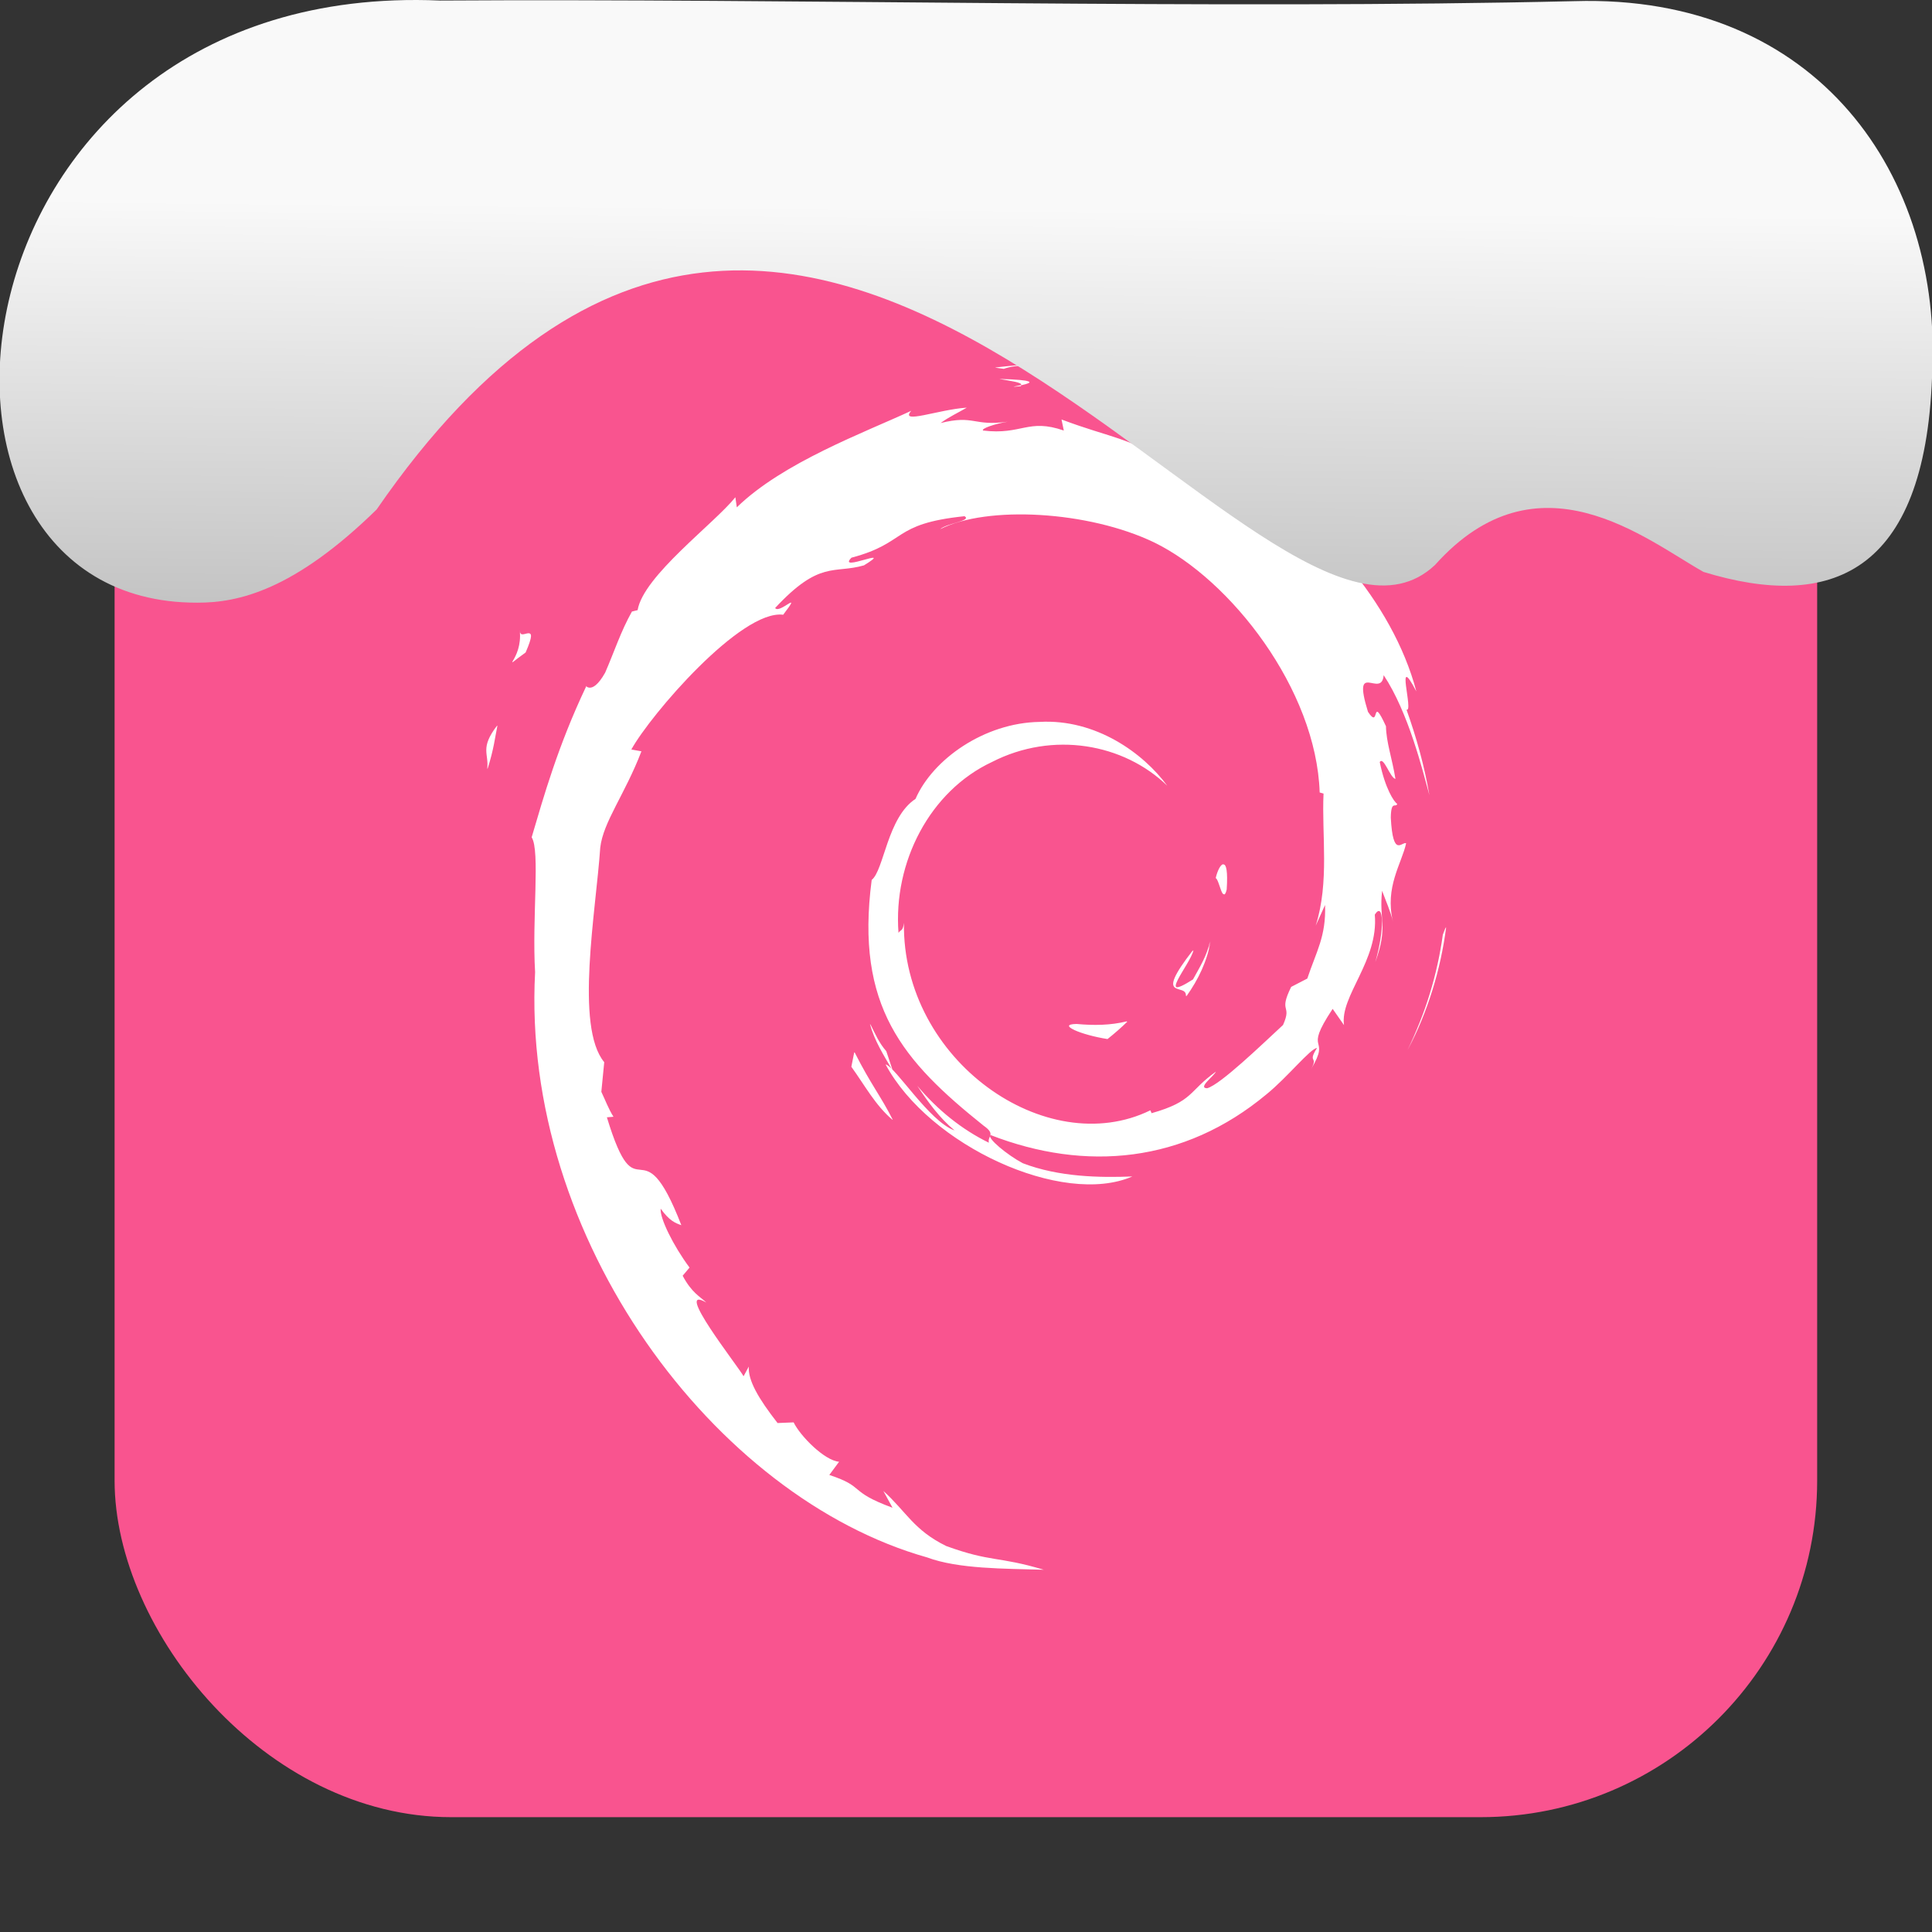 <svg viewBox="0 0 32 32" xmlns="http://www.w3.org/2000/svg" xmlns:xlink="http://www.w3.org/1999/xlink"><rect x="0" y="0" width="32" height="32" fill="#333333" stroke="none"/><linearGradient id="a" gradientTransform="matrix(2.629 0 0 2.713 -160.16 -291.42)" gradientUnits="userSpaceOnUse" x1="67.894" x2="67.854" y1="108.69" y2="113.11"><stop offset="0" stop-color="#f9f9f9"/><stop offset="1" stop-color="#999"/></linearGradient><rect fill="#f9548f" fill-rule="evenodd" height="28.2" rx="5.575" width="28.2" x="1.898" y="1.898"/><path d="m8.07 12.736c.106-.33.125-.528.165-.72-.292.38-.134.461-.165.72m.539-2.293c.053.495-.366.688.092.361.246-.564-.096-.156-.092-.361m8.01-4.335c.228-.085.56-.047.803-.103-.316.027-.63.043-.94.083l.137.019m7.328 9.247-.049.127c-.091.657-.287 1.307-.588 1.91.332-.636.547-1.332.637-2.037m-9.274 2.053c-.118-.132-.186-.291-.265-.45.074.278.227.518.369.761zm-.524.021-.048.241c.222.307.398.639.681.878-.204-.404-.355-.571-.633-1.119m2.762-11.05-.127.027.118-.011zm-.359-.102c.18.033.389.058.359.102.198-.044.242-.084-.359-.102m3.757 8.454c.041-.619-.119-.423-.173-.187.063.034.113.436.173.187m-.668 1.771c.202-.283.348-.591.4-.911-.045.228-.166.424-.281.632-.63.404-.06-.24 0-.485-.678.87-.093.521-.118.764m-1.81.459c-.337.005.063.177.504.246.122-.097.232-.194.33-.29-.274.068-.553.07-.834.044m-9.758-4.221c.106-.33.125-.528.165-.72-.292.38-.135.461-.165.72m.539-2.293c.053.495-.366.688.093.361.246-.564-.096-.156-.092-.361m8.01-4.336c.228-.085.56-.047.803-.103-.316.027-.63.043-.939.083l.137.019m7.328 9.248-.049.127c-.091.657-.287 1.307-.588 1.91.332-.636.546-1.332.637-2.037m-9.274 2.053c-.117-.132-.186-.291-.265-.45.074.278.227.518.369.761l-.104-.312m-.524.021-.048.241c.222.307.398.639.681.878-.204-.404-.355-.571-.633-1.119m2.762-11.05-.127.027.118-.011zm5.03 8.61c.019.519-.146.772-.294 1.218l-.267.138c-.218.442.022.28-.135.631-.341.315-1.035.987-1.257 1.048-.162-.004.11-.199.145-.275-.457.326-.366.489-1.065.688l-.02-.048c-1.722.843-4.114-.827-4.082-3.105-.018.144-.052.108-.09.166-.089-1.172.52-2.349 1.548-2.83 1.01-.517 2.183-.305 2.903.393-.395-.539-1.183-1.11-2.115-1.057-.914.015-1.769.619-2.054 1.275-.468.306-.522 1.182-.726 1.342-.275 2.098.516 3 1.854 4.071.21.147.059.17.087.282-.444-.216-.851-.543-1.186-.943.178.27.369.533.617.739-.419-.147-.979-1.056-1.142-1.093.722 1.345 2.93 2.359 4.087 1.856-.535.021-1.215.011-1.816-.22-.253-.135-.596-.415-.535-.467 1.578.613 3.208.464 4.573-.674.348-.282.727-.76.837-.767-.165.258.028.124-.099.352.346-.581-.151-.236.358-1l .188.269c-.07-.482.576-1.067.51-1.83.148-.233.165.251.008.787.218-.595.058-.691.113-1.182.06.165.14.34.181.515-.142-.575.145-.968.217-1.302-.071-.032-.219.254-.254-.425.005-.295.079-.155.107-.227-.055-.033-.202-.259-.29-.693.064-.102.172.264.26.279-.056-.345-.153-.608-.157-.872-.256-.557-.091.074-.298-.239-.273-.884.226-.205.26-.607.413.622.648 1.588.757 1.987-.083-.487-.216-.96-.379-1.416.126.055-.202-1 .163-.302-.392-1.493-1.671-2.888-2.848-3.542.144.137.326.309.261.336-.586-.362-.483-.391-.567-.544-.477-.202-.508.017-.824 0-.899-.496-1.072-.444-1.899-.754l.038.183c-.595-.206-.694.078-1.337 0-.039-.032.206-.115.408-.146-.576.079-.549-.118-1.112.022.139-.101.286-.169.434-.255-.469.03-1.121.284-.92.052-.766.356-2.126.855-2.889 1.599l-.024-.167c-.35.437-1.525 1.304-1.619 1.87l-.094.023c-.182.321-.3.684-.444 1.013-.238.422-.349.163-.315.229-.468.987-.701 1.817-.902 2.497.143.223.004 1.34.057 2.234-.235 4.417 2.98 8.704 6.494 9.694.515.192 1.281.185 1.932.204-.768-.229-.868-.121-1.617-.393-.54-.265-.658-.567-1.041-.912l.152.278c-.75-.276-.436-.342-1.047-.543l.162-.219c-.242-.019-.643-.426-.753-.652l-.266.011c-.32-.41-.49-.706-.477-.935l-.086.16c-.097-.174-1.176-1.539-.617-1.221-.104-.098-.242-.161-.392-.444l.114-.135c-.269-.361-.496-.823-.478-.976.144.202.243.239.342.274-.68-1.755-.718-.097-1.233-1.787l.109-.009c-.083-.131-.134-.273-.201-.413l.048-.491c-.489-.589-.137-2.504-.066-3.554.049-.427.409-.882.682-1.595l-.167-.03c.319-.578 1.819-2.322 2.515-2.232.337-.44-.067-.002-.133-.112.74-.796.972-.562 1.471-.706.538-.332-.462.13-.207-.127.931-.247.659-.562 1.873-.687.128.076-.297.117-.404.215.775-.395 2.453-.305 3.544.219 1.264.615 2.686 2.432 2.742 4.142l.064.018c-.032.68.1 1.466-.13 2.188zm-5.387-8.712c.18.033.389.058.359.102.198-.044.242-.084-.359-.102m3.758 8.455c.041-.619-.119-.423-.173-.187.063.034.113.436.173.187m-.669 1.771c.202-.283.348-.591.4-.911-.045.228-.166.424-.281.632-.63.404-.06-.24 0-.485-.678.87-.093.521-.118.764m-1.81.46c-.337.005.063.177.504.246.122-.097.232-.194.33-.29-.274.068-.553.07-.834.044" fill="#fff"/>

   xmlns:dc="http://purl.org/dc/elements/1.1/"
   xmlns:cc="http://creativecommons.org/ns#"
   xmlns:rdf="http://www.w3.org/1999/02/22-rdf-syntax-ns#"
   xmlns:svg="http://www.w3.org/2000/svg"
   xmlns="http://www.w3.org/2000/svg"
   xmlns:xlink="http://www.w3.org/1999/xlink"
   xmlns:sodipodi="http://sodipodi.sourceforge.net/DTD/sodipodi-0.dtd"
   xmlns:inkscape="http://www.inkscape.org/namespaces/inkscape"
   version="1"
   width="32"
   height="32"
   id="svg12"
   sodipodi:docname="snow-top-1.svg"
   inkscape:version="0.92.1 r"&gt;
  <path d="m7.288.009c-8.276-.356-9.36 9.992-4.02 9.973.679.003 1.604-.207 2.97-1.543 7.256-10.531 14.706 3.573 17.53.919 1.71-1.912 3.496-.418 4.448.115 2.1.643 3.662.041 3.785-3.231.188-3.321-1.889-6.344-5.923-6.223-5.914.14-12.989-.047-18.787-.01" fill="url(#a)"/><path d="m0 0h32v32h-32z" fill="none"/></svg>